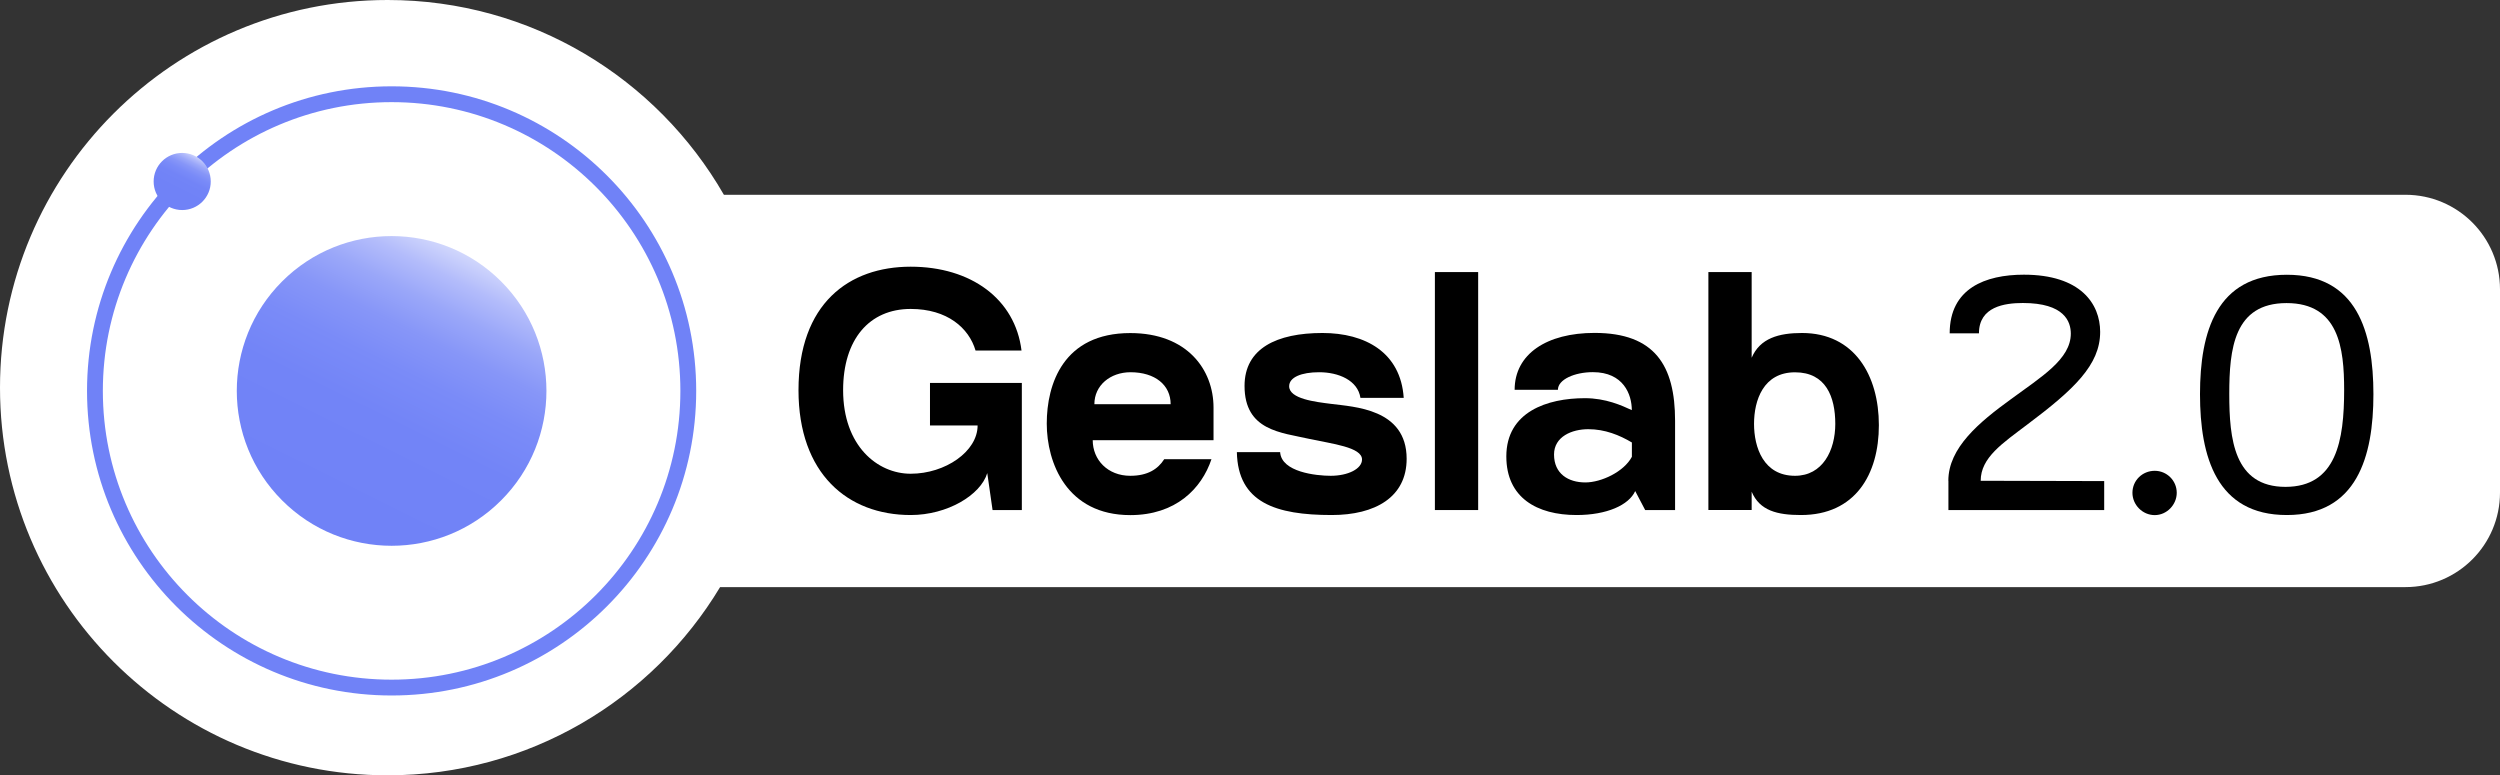 <svg width="316" height="98" viewBox="0 0 316 98" fill="none" xmlns="http://www.w3.org/2000/svg">
<rect x="0" y="0" width="316" height="98" fill="#333333" stroke="none"/>
<path d="M304.05 24.62H91.5C83.04 9.91 67.18 0 49 0C21.94 0 0 21.94 0 49C0 76.06 21.94 98 49 98C66.84 98 82.45 88.46 91.02 74.21H304.05C310.65 74.21 316 68.86 316 62.26V36.57C316 29.97 310.65 24.62 304.05 24.62Z" fill="white"/>
<path d="M129.16 48.4V64.47H125.46L124.79 59.8C123.95 62.58 119.74 65.1 115.11 65.1C107.16 65.1 100.93 59.88 100.93 49.32C100.93 38.34 107.33 33.71 115.11 33.71C122.73 33.71 128.32 37.79 129.12 44.31H123.31C122.47 41.45 119.73 39.05 115.11 39.05C109.89 39.05 106.57 42.88 106.57 49.32C106.57 56.35 110.9 59.88 115.11 59.88C119.49 59.88 123.57 57.06 123.57 53.78H117.55V48.4H129.16Z" fill="black"/>
<path d="M142.87 65.11C134.83 65.11 132.31 58.5 132.31 53.54C132.31 48.53 134.41 42.1 142.87 42.1C150.06 42.1 153.39 46.73 153.39 51.52V55.64H138.12C138.12 58.12 140.01 60.14 142.87 60.14C145.06 60.14 146.36 59.3 147.16 58.04H153.13C151.88 61.78 148.6 65.11 142.87 65.11ZM138.33 51.09H147.97C147.97 48.69 146.03 47.05 142.88 47.05C140.35 47.06 138.33 48.7 138.33 51.09Z" fill="black"/>
<path d="M168.2 60.14C170.39 60.14 172.16 59.26 172.16 58.08C172.16 56.52 168.37 56.1 165.47 55.47C161.98 54.67 157.31 54.46 157.31 48.78C157.31 44.03 161.39 42.09 167.16 42.09C172.55 42.09 177.05 44.53 177.43 50.29H171.96C171.62 48.06 169.18 47.05 166.74 47.05C164.51 47.05 162.95 47.68 162.95 48.82C162.95 50.42 166.27 50.8 168.25 51.05C171.11 51.43 177.8 51.64 177.8 57.99C177.8 62.83 173.84 65.1 168.33 65.1C161.26 65.1 156.47 63.54 156.34 57.15H161.81C161.97 59.68 166.39 60.14 168.2 60.14Z" fill="black"/>
<path d="M186.84 34.39V64.47H181.37V34.39H186.84Z" fill="black"/>
<path d="M211.74 64.47H207.95L206.69 62.07C205.89 63.84 203.11 65.1 199.28 65.1C194.27 65.1 190.4 62.91 190.4 57.69C190.4 52.05 195.58 50.33 200.33 50.33C202.98 50.33 205 51.26 206.26 51.84C206.26 49.86 205.21 47.04 201.34 47.04C199.03 47.04 196.92 47.97 196.92 49.27H191.45C191.45 44.73 195.53 42.08 201.55 42.08C209.17 42.08 211.73 46.2 211.73 53.19V64.47H211.74ZM206.27 57.74V55.93C204.71 55 202.86 54.25 200.76 54.25C198.7 54.25 196.43 55.18 196.43 57.45C196.43 59.89 198.24 60.98 200.39 60.98C202.4 60.98 205.26 59.64 206.27 57.74Z" fill="black"/>
<path d="M221.42 45.2C222.47 42.76 224.83 42.09 227.77 42.09C234.42 42.09 237.49 47.48 237.49 53.74C237.49 59.97 234.5 65.1 227.64 65.1C224.65 65.1 222.42 64.55 221.41 62.15V64.46H215.94V34.39H221.41V45.2H221.42ZM221.71 53.58C221.71 56.53 222.89 60.14 226.89 60.14C230.38 60.14 231.98 56.94 231.98 53.58C231.98 50.17 230.8 47.06 226.89 47.06C222.89 47.06 221.71 50.59 221.71 53.58Z" fill="black"/>
<path d="M246.27 60.77C246.27 56.6 250.18 53.36 254.18 50.46C258.01 47.64 261.75 45.41 261.75 42.17C261.75 40.66 260.95 38.3 255.69 38.3C253.38 38.3 250.14 38.76 250.14 42.13H246.44C246.44 36.45 250.94 34.72 255.82 34.72C262.97 34.72 265.46 38.38 265.46 41.96C265.46 46.13 262.14 49.24 256.25 53.66C253.14 56.02 250.36 57.83 250.36 60.77L265.97 60.81V64.47H246.28V60.77H246.27Z" fill="black"/>
<path d="M269.54 62.29C269.54 60.73 270.8 59.51 272.36 59.51C273.87 59.51 275.14 60.73 275.14 62.29C275.14 63.8 273.88 65.11 272.36 65.11C270.8 65.11 269.54 63.8 269.54 62.29Z" fill="black"/>
<path d="M278.08 49.83C278.08 41.92 280.18 34.73 289.06 34.73C297.9 34.73 300 41.92 300 49.83C300 57.74 297.9 65.1 289.06 65.1C280.18 65.11 278.08 57.74 278.08 49.83ZM296.3 49.29C296.3 43.99 295.63 38.31 289.02 38.31C282.37 38.31 281.78 44.12 281.78 49.8C281.78 55.48 282.37 61.54 288.89 61.54C295.33 61.53 296.3 55.68 296.3 49.29Z" fill="black"/>
<path d="M49.5 86.91C70.211 86.91 87 70.121 87 49.41C87 28.699 70.211 11.91 49.5 11.91C28.789 11.91 12 28.699 12 49.41C12 70.121 28.789 86.91 49.5 86.91Z" stroke="#7082F7" stroke-width="2" stroke-miterlimit="10"/>
<path d="M35.66 63.25C28.02 55.61 28.02 43.21 35.66 35.57C43.3 27.93 55.7 27.93 63.34 35.57C70.98 43.21 70.98 55.61 63.34 63.25C55.7 70.9 43.3 70.9 35.66 63.25Z" fill="url(#paint0_linear)"/>
<path d="M23.03 26.55C25.024 26.55 26.64 24.934 26.64 22.94C26.64 20.946 25.024 19.33 23.03 19.33C21.036 19.33 19.42 20.946 19.42 22.94C19.42 24.934 21.036 26.55 23.03 26.55Z" fill="url(#paint1_linear)"/>
<defs>
<linearGradient id="paint0_linear" x1="64.268" y1="19.646" x2="41.542" y2="65.45" gradientUnits="userSpaceOnUse">
<stop offset="0.186" stop-color="white"/>
<stop offset="0.203" stop-color="#F4F5FE"/>
<stop offset="0.266" stop-color="#D1D7FC"/>
<stop offset="0.335" stop-color="#B3BCFB"/>
<stop offset="0.411" stop-color="#9AA7F9"/>
<stop offset="0.495" stop-color="#8796F8"/>
<stop offset="0.594" stop-color="#7A8BF8"/>
<stop offset="0.721" stop-color="#7284F7"/>
<stop offset="0.968" stop-color="#7082F7"/>
</linearGradient>
<linearGradient id="paint1_linear" x1="25.571" y1="17.877" x2="22.344" y2="24.333" gradientUnits="userSpaceOnUse">
<stop offset="0.186" stop-color="white"/>
<stop offset="0.203" stop-color="#F4F5FE"/>
<stop offset="0.266" stop-color="#D1D7FC"/>
<stop offset="0.335" stop-color="#B3BCFB"/>
<stop offset="0.411" stop-color="#9AA7F9"/>
<stop offset="0.495" stop-color="#8796F8"/>
<stop offset="0.594" stop-color="#7A8BF8"/>
<stop offset="0.721" stop-color="#7284F7"/>
<stop offset="0.968" stop-color="#7082F7"/>
</linearGradient>
</defs>
</svg>
